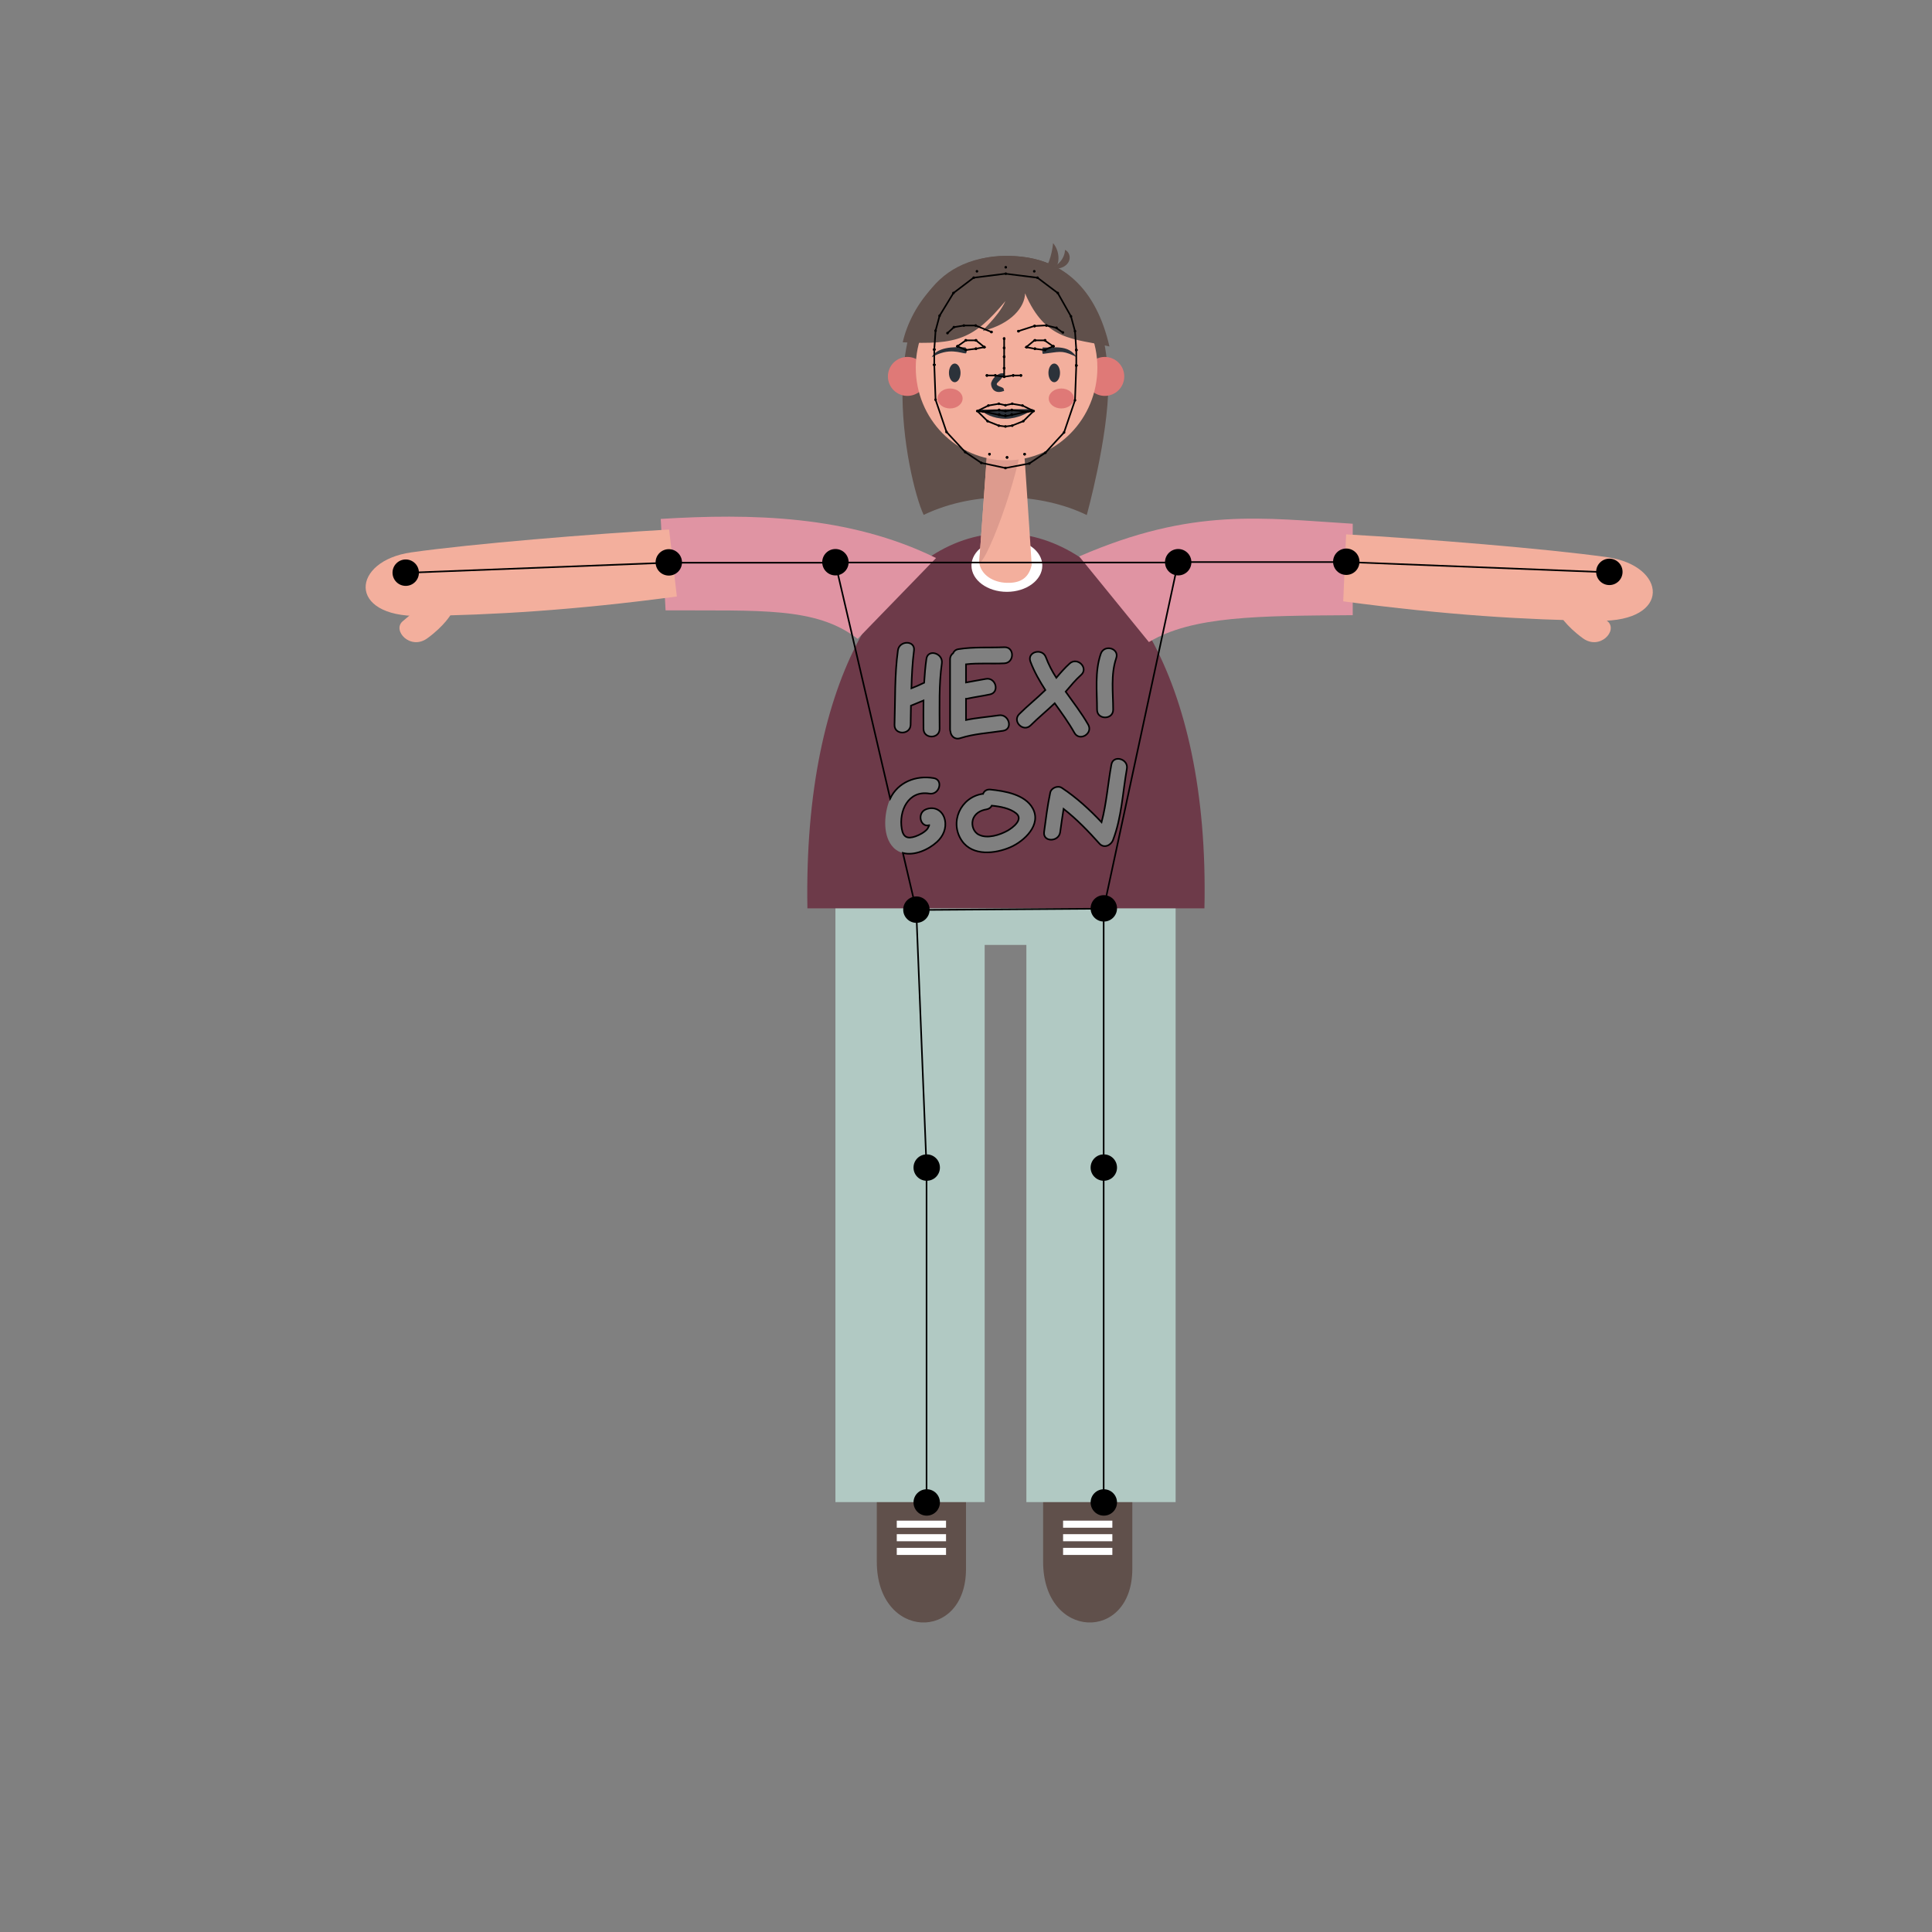 <?xml version="1.0" encoding="utf-8"?>
<!-- Generator: Adobe Illustrator 24.3.0, SVG Export Plug-In . SVG Version: 6.00 Build 0)  -->
<svg version="1.1" id="Layer_1" xmlns="http://www.w3.org/2000/svg" xmlns:xlink="http://www.w3.org/1999/xlink" x="0px" y="0px"
	 viewBox="0 0 1200 1200" style="enable-background:new 0 0 1200 1200;" xml:space="preserve">
<rect x="0" y="0" width="1200" height="1200" fill="#808080" stroke="none"/>
<style type="text/css">
	.st0{fill:#60504B;}
	.st1{fill:#FFFFFF;}
	.st2{fill:#B1C9C3;}
	.st3{fill:#DF7977;}
	.st4{fill:#6D3A49;}
	.st5{fill:none;}
	.st6{fill:#F3AF9D;}
	.st7{fill:#DD9B8E;}
	.st8{fill:#2C323A;}
	.st9{fill:#2C323A;stroke:#2C323A;stroke-width:2;stroke-miterlimit:10;}
	.st10{fill:#E094A3;}
	.st11{fill:none;stroke:#000000;stroke-miterlimit:10;}
</style>
<g id="illustration_1_">
	<path class="st0" d="M647.9,923.2V970c0,48.8,55.4,50.3,55.4,4.5v-51.8L647.9,923.2z"/>
	<rect x="660.3" y="944.5" class="st1" width="30.6" height="4.4"/>
	<rect x="660.3" y="952.9" class="st1" width="30.6" height="4.4"/>
	<rect x="660.3" y="961.4" class="st1" width="30.6" height="4.4"/>
	<path class="st0" d="M544.6,923.2V970c0,48.8,55.4,50.3,55.4,4.5v-51.8L544.6,923.2z"/>
	<path class="st2" d="M518.9,549c0,66.4,0,148.9,0,228.2c0,55.8,0,110,0,155.8c56.6,0,51.8,0,92.7,0c0-46.8,0-101.4,0-154.5
		c0-75.9,0-148.8,0-191.6c5.9,0,20.5,0,25.9,0c0,41.3,0,115.8,0,191.6c0,54.9,0,110.4,0,154.5c45,0,35.6,0,92.7,0
		c0-43,0-97.5,0-154.5c0-79.5,0-164,0-229.5H518.9z"/>
	<rect x="557" y="944.5" class="st1" width="30.6" height="4.4"/>
	<rect x="557" y="952.9" class="st1" width="30.6" height="4.4"/>
	<rect x="557" y="961.4" class="st1" width="30.6" height="4.4"/>
	<g>
		<path class="st0" d="M675,319.9c-27.8-13.5-68.3-15.8-101.3-0.1c-5.1-10.8-14-45.8-13.1-80.4c1.1-40.5,15.5-80.5,65.3-80.4
			c47.8,0,61.8,39.1,62.5,79.7C688.4,271.8,675,319.9,675,319.9z"/>
		<circle class="st3" cx="686.2" cy="233.8" r="12.1"/>
		<circle class="st3" cx="563.6" cy="233.8" r="12.1"/>
		<circle id="jawMid_2_" cx="625.5" cy="284.1" r="0.8"/>
		<circle id="rightJaw7_2_" cx="614.6" cy="282.1" r="0.8"/>
		<circle id="leftJaw7_2_" cx="636.4" cy="282.1" r="0.8"/>
		<circle id="rightJaw3_2_" cx="580.3" cy="226.6" r="0.8"/>
		<circle id="rightJaw2_2_" cx="580.3" cy="217.1" r="0.8"/>
		<circle id="leftJaw3_2_" cx="668.5" cy="227" r="0.8"/>
		<circle id="leftJaw2_2_" cx="668.5" cy="217.4" r="0.8"/>
		<circle id="topMid_2_" cx="624.7" cy="166" r="0.8"/>
		<circle id="leftTop0_2_" cx="642.4" cy="168.5" r="0.8"/>
		<circle id="rightTop0_2_" cx="606.8" cy="168.5" r="0.8"/>
		<path class="st0" d="M651.6,162.2c1.3-3.6,2.1-7.4,2.5-11.2c2.6,3.1,3.8,7.4,3.2,11.4c-0.1,0.7-0.3,1.5-0.7,2.1
			c-0.7,0.9-1.9,1.2-3,1.4c-1.8,0.4-3.6,0.8-5.5,1C649.7,165.5,650.9,164.2,651.6,162.2z"/>
		<path class="st0" d="M650.5,166.7c5.8-0.4,10.8-5.7,11-11.5c2.3,1,3.4,3.9,2.7,6.3c-0.7,2.4-2.9,4.2-5.3,4.9
			c-2.4,0.7-5,0.4-7.4-0.3"/>
	</g>
	<path class="st4" d="M631.2,505.2c-3.9-3.2-10.1-4.3-15.2-4.8c-0.5,1.1-1.6,2-3.2,2.3c-3.9,0.6-7.6,2.7-8.6,6.7
		c-0.9,3.4,0.6,7.6,3.9,9.1c5.2,2.6,12.9,0.1,17.6-2.5C629.1,514.1,635.8,509,631.2,505.2z"/>
	<path class="st4" d="M715,396.8c-12.5-22.9-27.8-39.8-44.3-50.7c-14.6-9.6-30.3-14.6-45.9-14.8c-15.7-0.2-31.5,4.4-46.2,13.9
		c-16.8,10.9-32.2,28-44.8,51.6c-20.6,38.5-33.6,94.2-32.3,167.4h246.6C749.7,491.6,736.3,435.6,715,396.8z M683.7,406.1
		c2.1-6.1,11.7-3.5,9.6,2.7c-3.5,10.3-1.9,21.4-1.9,32c0,6.4-10,6.4-10,0C681.4,429.3,679.9,417.3,683.7,406.1z M633.1,443.5
		c5.2-5.2,11-9.8,16.2-14.9c-3.6-5.6-6.9-11.3-9.3-17.7c-2.2-6.1,7.4-8.6,9.6-2.7c1.7,4.5,3.9,8.8,6.5,12.8c2.6-3.1,5.3-6.2,8.3-8.9
		c4.8-4.3,11.9,2.8,7.1,7.1c-3.5,3.1-6.5,6.8-9.6,10.4c4.8,6.8,9.9,13.3,14,20.5c3.2,5.6-5.5,10.7-8.6,5
		c-3.6-6.4-7.9-12.3-12.2-18.3c-4.9,4.7-10.1,8.9-14.9,13.7C635.6,455.1,628.5,448,633.1,443.5z M557.7,403.9c0.8-6.3,10.8-6.4,10,0
		c-1,7.8-1.4,15.7-1.6,23.5c2.5-1,5-2,7.4-3.2c0.1-0.1,0.3-0.1,0.5-0.2c0.3-4.9,0.7-9.9,1.4-14.8c0.9-6.4,10.5-3.6,9.6,2.7
		c-1.9,13.5-1.4,27.2-1.4,40.8c0,6.4-10,6.4-10,0c0-5.9-0.1-11.8,0-17.6c-2.6,1.1-5.2,2.1-7.8,3.2c-0.1,4-0.1,7.9-0.2,11.9
		c-0.2,6.4-10.2,6.4-10,0C556.1,434.7,555.7,419.2,557.7,403.9z M582.1,522.9c-6.8,6.2-19.7,11.2-27.2,3.5c-6.6-6.8-5.8-19.5-3-27.8
		c4.1-12,16.1-17.3,28.1-15.4c6.3,1,3.6,10.7-2.7,9.6c-13.1-2.1-19,10.8-17.1,21.9c0.9,5.3,3.6,6.4,8.5,4.7c2.5-0.9,5.4-2.4,7.2-4.4
		c0.7-0.8,0.8-1.5,1.3-2.3c0-0.1,0-0.1,0-0.2c-5.5,1.4-7.7-7.6-2-9.9c5.5-2.2,10.6,0.9,11.8,6.6
		C588.1,514.5,585.9,519.5,582.1,522.9z M590.3,454.3c-0.2-0.5-0.2-1-0.2-1.6v-43.1c0-1.8,0.8-3.1,1.9-3.9c0.5-1.2,1.5-2.2,3.3-2.5
		c9.5-1.5,19-0.8,28.5-1.2c6.4-0.3,6.4,9.7,0,10c-7.9,0.4-15.9-0.3-23.8,0.6v11.3c4-0.8,8.1-1.4,12.2-2.2c6.3-1.3,8.9,8.3,2.7,9.6
		c-4.6,1-9.3,1.6-13.9,2.6c-0.3,0.1-0.6,0.1-1,0.1v13.2c6.7-1.4,13.6-1.9,20.4-2.9c6.3-1,9,8.6,2.7,9.6c-9,1.4-18,1.8-26.7,4.6
		C592.9,459.6,590.6,457.1,590.3,454.3z M627.6,526.2c-9.4,4.1-23.4,5.7-30.1-3.9c-8-11.5-0.9-27.1,12.7-29.2c0.1,0,0.3,0,0.4,0
		c0.6-1.7,2.1-2.9,4.5-2.7c8.9,0.9,21.5,3,26.3,11.6C647.1,512.2,636.3,522.4,627.6,526.2z M700,477.6c-2.6,14.7-3.3,30.1-8.7,44.2
		c-1.3,3.3-5.6,5.3-8.4,2.2c-6.9-7.7-14.1-15.2-22.3-21.6c-0.8,4.8-1.4,9.6-2.1,14.4c-0.8,6.3-10.8,6.4-10,0
		c1.1-8.2,2.1-16.4,3.8-24.4c0.6-3.1,4.8-4.7,7.3-3c9.2,6.1,17.1,13.4,24.6,21.3c3.1-11.7,3.9-23.9,6.1-35.8
		C691.5,468.6,701.1,471.3,700,477.6z"/>
	<line class="st5" x1="741.4" y1="564.8" x2="508.6" y2="564.8"/>
	<ellipse class="st1" cx="625.4" cy="351.3" rx="22" ry="16.3"/>
	<path class="st6" d="M616.2,277.5"/>
	<path class="st6" d="M614.2,265.7h20.9c0,0,4.3,61.7,5.7,85.2c-2.1,9.7-9.1,11.3-15.5,11.1c-8.2-0.2-15.9-4.7-17.1-12.5
		L614.2,265.7z"/>
	<path class="st7" d="M614.2,265.7h20.9c1.9,19-21.7,83.8-26.9,83.8L614.2,265.7z"/>
	<g>
		<ellipse class="st6" cx="625.2" cy="228.3" rx="56.4" ry="57.6"/>
		<circle id="jawMid_1_" cx="625.5" cy="284.1" r="0.8"/>
		<circle id="rightJaw7_1_" cx="614.6" cy="282.1" r="0.8"/>
		<circle id="leftJaw7_1_" cx="636.4" cy="282.1" r="0.8"/>
		<circle id="rightJaw3_1_" cx="580.3" cy="226.6" r="0.8"/>
		<circle id="rightJaw2_1_" cx="580.3" cy="217.1" r="0.8"/>
		<circle id="leftJaw3_1_" cx="668.5" cy="227" r="0.8"/>
		<circle id="leftJaw2_1_" cx="668.5" cy="217.4" r="0.8"/>
		<circle id="topMid_3_" cx="624.7" cy="166" r="0.8"/>
		<circle id="leftTop0_3_" cx="642.4" cy="168.5" r="0.8"/>
		<circle id="rightTop0_3_" cx="606.8" cy="168.5" r="0.8"/>
	</g>
	<g>
		<path class="st8" d="M578.7,221.9c3.1-6.1,13.1-6.7,21.1-6.1c0.7,2.3,0.7,3.8-0.1,3.7C596.6,219.4,589.5,215.6,578.7,221.9z"/>
		<circle id="rightBrow1_1_" cx="592.5" cy="203.2" r="0.8"/>
		<circle id="rightBrow4_1_" cx="615.8" cy="206.2" r="0.8"/>
		<circle id="rightBrow3_1_" cx="606" cy="202.2" r="0.8"/>
		<circle id="rightBrow0_1_" cx="588.5" cy="206.9" r="0.8"/>
		<circle id="rightBrow2_1_" cx="598.7" cy="202.2" r="0.8"/>
	</g>
	<g>
		<path class="st8" d="M666.7,220.8c-7.5-3.4-8.8-2.2-19-1c-0.3-0.8-0.5-1.7-0.1-4c6,0.5,16-2.3,21.1,6.1
			C668,221.5,667.4,221.1,666.7,220.8z"/>
		<circle id="leftBrow1_1_" cx="656.2" cy="203.6" r="0.8"/>
		<circle id="leftBrow4_1_" cx="632.6" cy="205.7" r="0.8"/>
		<circle id="leftBrow3_1_" cx="642.6" cy="202.5" r="0.8"/>
		<circle id="leftBrow0_1_" cx="660.2" cy="206.5" r="0.8"/>
		<circle id="leftBrow2_1_" cx="649.9" cy="202.1" r="0.8"/>
	</g>
	<g>
		<ellipse class="st3" cx="590.1" cy="247.5" rx="7.8" ry="6.2"/>
		<ellipse class="st8" cx="593" cy="231.6" rx="3.6" ry="5.8"/>
		<circle id="rightEye0_1_" cx="594.7" cy="215.1" r="0.8"/>
		<circle id="rightEye1_1_" cx="599.9" cy="211.4" r="0.8"/>
		<circle id="rightEye5_1_" cx="599.9" cy="217.4" r="0.8"/>
		<circle id="rightEye2_1_" cx="606.2" cy="211.4" r="0.8"/>
		<circle id="rightEye3_1_" cx="611.4" cy="215.6" r="0.8"/>
		<circle id="rightEye4_1_" cx="606.2" cy="216.6" r="0.8"/>
	</g>
	<g>
		<ellipse class="st8" cx="654.8" cy="231.6" rx="3.6" ry="5.8"/>
		<ellipse class="st3" cx="659.2" cy="247.5" rx="7.8" ry="6.2"/>
		<circle id="leftEye0_1_" cx="654.3" cy="215.1" r="0.8"/>
		<circle id="leftEye1_1_" cx="649.1" cy="211.4" r="0.8"/>
		<circle id="leftEye5_1_" cx="649.1" cy="217.4" r="0.8"/>
		<circle id="leftEye2_1_" cx="642.8" cy="211.4" r="0.8"/>
		<circle id="leftEye3_1_" cx="637.6" cy="215.6" r="0.8"/>
		<circle id="leftEye4_1_" cx="642.8" cy="216.6" r="0.8"/>
	</g>
	<g>
		<path id="rightMiddleLip_2_" d="M610.8,254.6c0.4,0,0.8,0.4,0.8,0.8s-0.4,0.8-0.8,0.8s-0.8-0.4-0.8-0.8S610.4,254.6,610.8,254.6z"
			/>
		<circle id="upperLipBottomMid_1_" cx="624.5" cy="255.1" r="0.8"/>
		<circle id="rightUpperLipBottom1_1_" cx="620.6" cy="254.6" r="0.8"/>
		<path id="leftMiddleLip_2_" d="M638.2,254.6c0.4,0,0.8,0.4,0.8,0.8s-0.4,0.8-0.8,0.8s-0.8-0.4-0.8-0.8S637.8,254.6,638.2,254.6z"
			/>
		<circle id="leftUpperLipBottom1_1_" cx="628.4" cy="254.6" r="0.8"/>
		<path class="st9" d="M611.6,255.4c0,0,7.4-0.2,12.9-0.2s13.9-0.1,13.9-0.1s-6.1,4-13.9,4C616.6,259.1,611.6,255.4,611.6,255.4z"/>
		<circle id="lowerLipTopMid_2_" cx="624.5" cy="258.1" r="0.8"/>
		<circle id="rightLowerLipTop0_2_" cx="620.6" cy="257.4" r="0.8"/>
		<circle id="leftLowerLipTop0_2_" cx="628.4" cy="257.4" r="0.8"/>
	</g>
	<g>
		<path class="st0" d="M636.7,182.2c-0.2,8.5-8.4,18.8-25.9,23.3c-2.1,0.5,9-8.2,13.7-18.5c-19.7,23.6-29.8,27.3-63.8,25.6
			c5.1-22.7,26.3-53.3,63.3-53.7s57.1,21.6,65.1,56.3C667.2,210.1,649.5,212.2,636.7,182.2z"/>
		<circle id="jawMid_3_" cx="625.5" cy="284.1" r="0.8"/>
		<circle id="rightJaw7_3_" cx="614.6" cy="282.1" r="0.8"/>
		<circle id="leftJaw7_3_" cx="636.4" cy="282.1" r="0.8"/>
		<circle id="rightJaw3_3_" cx="580.3" cy="226.6" r="0.8"/>
		<circle id="rightJaw2_3_" cx="580.3" cy="217.1" r="0.8"/>
		<circle id="leftJaw3_3_" cx="668.5" cy="227" r="0.8"/>
		<circle id="leftJaw2_3_" cx="668.5" cy="217.4" r="0.8"/>
		<circle id="topMid_1_" cx="624.7" cy="166" r="0.8"/>
		<circle id="leftTop0_1_" cx="642.4" cy="168.5" r="0.8"/>
		<circle id="rightTop0_1_" cx="606.8" cy="168.5" r="0.8"/>
	</g>
	<path class="st6" d="M968.4,381.4l17-6.8c0,0,6.1,5.5,13,11.2s-4.7,18.4-15.3,10.6C972.4,388.6,968.4,381.4,968.4,381.4z"/>
	<path class="st10" d="M410.4,322.3l3,56.8c58.9,0.3,93.5-2.3,119.3,17.7l48.7-50.2C527.1,319.9,466.4,318.9,410.4,322.3z"/>
	<path class="st10" d="M670.3,345.6l43.3,53.2c27-16.2,67.7-16.3,126.6-16.7v-56.8C784.2,321.9,741,314.9,670.3,345.6z"/>
	<path class="st6" d="M415.6,328.9c-47.7,2.7-123.1,8.9-160.2,14.2c-37.1,5.3-40.1,40.1,5.3,39.5s95.2-3.5,159.7-12.1L415.6,328.9z"
		/>
	<path class="st6" d="M280.2,381.4l-17-6.8c0,0-6.1,5.5-13,11.2s4.7,18.4,15.3,10.6C276.2,388.6,280.2,381.4,280.2,381.4z"/>
	<path class="st6" d="M834.3,373.5c64.5,8.6,113.3,11.5,158.7,12.1s42.4-34.2,5.3-39.5c-37.1-5.3-114.5-11.5-162.2-14.2L834.3,373.5
		z"/>
	<g>
		<circle id="nose1_1_" cx="623.7" cy="216.1" r="0.8"/>
		<circle id="nose0_1_" cx="623.7" cy="210.3" r="0.8"/>
		<circle id="nose3_1_" cx="623.7" cy="228.7" r="0.8"/>
		<circle id="rightNose0_1_" cx="613" cy="233.2" r="0.8"/>
		<circle id="rightNose1_1_" cx="618.2" cy="233.2" r="0.8"/>
		<circle id="nose2_1_" cx="623.7" cy="221.6" r="0.8"/>
		<circle id="nose4_1_" cx="623.7" cy="234" r="0.8"/>
		<circle id="leftNose0_1_" cx="634.1" cy="233.2" r="0.8"/>
		<circle id="leftNose1_1_" cx="629.3" cy="233.2" r="0.8"/>
		<path class="st9" d="M622.4,232.8c-1.2,0-4.6,1.6-5.8,5.2c-0.2,1.2,0.6,5.8,6,4.1c-0.1-1-4.7-1.1-4.5-3.7
			C618.4,236.6,620.1,236.6,622.4,232.8z"/>
	</g>
</g>
<g id="skeleton_1_">
	<path class="st11" d="M631.2,505.2c-3.9-3.2-10.1-4.3-15.2-4.8c-0.5,1.1-1.6,2-3.2,2.3c-3.9,0.6-7.6,2.7-8.6,6.7
		c-0.9,3.4,0.6,7.6,3.9,9.1c5.2,2.6,12.9,0.1,17.6-2.5C629.1,514.1,635.8,509,631.2,505.2z"/>
	<path class="st11" d="M518.8,349.5L552.9,496c4.8-10.1,15.9-14.6,27-12.7c6.3,1,3.6,10.7-2.7,9.6c-13.1-2.1-19,10.8-17.1,21.9
		c0.9,5.3,3.6,6.4,8.5,4.7c2.5-0.9,5.4-2.4,7.2-4.4c0.7-0.8,0.8-1.5,1.3-2.3c0-0.1,0-0.1,0-0.2c-5.5,1.4-7.7-7.6-2-9.9
		c5.5-2.2,10.6,0.9,11.8,6.6c1.1,5.2-1.1,10.1-4.9,13.6c-5.2,4.8-14,8.8-21.2,6.9l8.3,35.4l116.4-0.8l46.2-215H518.8z M585,411.9
		c-1.9,13.5-1.4,27.2-1.4,40.8c0,6.4-10,6.4-10,0c0-5.9-0.1-11.8,0-17.6c-2.6,1.1-5.2,2.1-7.8,3.2c-0.1,4-0.1,7.9-0.2,11.9
		c-0.2,6.4-10.2,6.4-10,0c0.5-15.4,0-30.9,2.1-46.2c0.8-6.3,10.8-6.4,10,0c-1,7.8-1.4,15.7-1.6,23.5c2.5-1,5-2,7.4-3.2
		c0.1-0.1,0.3-0.1,0.5-0.2c0.3-4.9,0.7-9.9,1.4-14.8C576.2,402.9,585.8,405.6,585,411.9z M683.7,406.1c2.1-6.1,11.7-3.5,9.6,2.7
		c-3.5,10.3-1.9,21.4-1.9,32c0,6.4-10,6.4-10,0C681.4,429.3,679.9,417.3,683.7,406.1z M633.1,443.5c5.2-5.2,11-9.8,16.2-14.9
		c-3.6-5.6-6.9-11.3-9.3-17.7c-2.2-6.1,7.4-8.6,9.6-2.7c1.7,4.5,3.9,8.8,6.5,12.8c2.6-3.1,5.3-6.2,8.3-8.9c4.8-4.3,11.9,2.8,7.1,7.1
		c-3.5,3.1-6.5,6.8-9.6,10.4c4.8,6.8,9.9,13.3,14,20.5c3.2,5.6-5.5,10.7-8.6,5c-3.6-6.4-7.9-12.3-12.2-18.3
		c-4.9,4.7-10.1,8.9-14.9,13.7C635.6,455.1,628.5,448,633.1,443.5z M590.3,454.3c-0.2-0.5-0.2-1-0.2-1.6v-43.1
		c0-1.8,0.8-3.1,1.9-3.9c0.5-1.2,1.5-2.2,3.3-2.5c9.5-1.5,19-0.8,28.5-1.2c6.4-0.3,6.4,9.7,0,10c-7.9,0.4-15.9-0.3-23.8,0.6v11.3
		c4-0.8,8.1-1.4,12.2-2.2c6.3-1.3,8.9,8.3,2.7,9.6c-4.6,1-9.3,1.6-13.9,2.6c-0.3,0.1-0.6,0.1-1,0.1v13.2c6.7-1.4,13.6-1.9,20.4-2.9
		c6.3-1,9,8.6,2.7,9.6c-9,1.4-18,1.8-26.7,4.6C592.9,459.6,590.6,457.1,590.3,454.3z M627.6,526.2c-9.4,4.1-23.4,5.7-30.1-3.9
		c-8-11.5-0.9-27.1,12.7-29.2c0.1,0,0.3,0,0.4,0c0.6-1.7,2.1-2.9,4.5-2.7c8.9,0.9,21.5,3,26.3,11.6
		C647.1,512.2,636.3,522.4,627.6,526.2z M691.3,521.8c-1.3,3.3-5.6,5.3-8.4,2.2c-6.9-7.7-14.1-15.2-22.3-21.6
		c-0.8,4.8-1.4,9.6-2.1,14.4c-0.8,6.3-10.8,6.4-10,0c1.1-8.2,2.1-16.4,3.8-24.4c0.6-3.1,4.8-4.7,7.3-3c9.2,6.1,17.1,13.4,24.6,21.3
		c3.1-11.7,3.9-23.9,6.1-35.8c1.1-6.3,10.8-3.6,9.6,2.7C697.3,492.3,696.7,507.7,691.3,521.8z"/>
	<polyline class="st11" points="517.8,349.5 415.1,349.5 251.8,355.8 	"/>
	<polyline class="st11" points="733.2,349.1 836.4,349.1 999.7,355.5 	"/>
	<polyline class="st11" points="569.1,565.3 575.5,725.5 575.5,933.5 	"/>
	<polyline class="st11" points="685.5,564.5 685.5,725.5 685.5,933.5 	"/>
	<polyline class="st11" points="624.5,170 604.7,172.5 592.2,182 583.6,196.1 581.1,205.4 580.3,217.1 580.3,226.6 581.1,248.3 
		587.9,268.3 599.5,280.8 609.5,287.5 624.5,290.7 639.3,287.9 649.3,281.2 660.9,268.6 667.7,248.6 668.5,227 668.5,217.4 
		667.7,205.7 665.2,196.5 657,182 644.4,172.5 624.5,170 	"/>
	<polyline class="st11" points="588.5,206.9 592.5,203.2 598.7,202.2 606,202.2 615.8,206.2 	"/>
	<polygon class="st11" points="594.7,215.1 599.9,211.4 606.2,211.4 611.4,215.6 606.2,216.6 599.9,217.4 	"/>
	<polyline class="st11" points="613,233.2 618.2,233.2 623.7,234 623.7,228.7 623.7,221.6 623.7,216.1 623.7,210.3 	"/>
	<polyline class="st11" points="660,206.5 656,203.6 649.7,202.1 642.4,202.5 632.4,205.7 	"/>
	<polygon class="st11" points="654.1,215.1 648.8,211.4 642.5,211.4 637.4,215.6 642.5,216.6 648.8,217.4 	"/>
	<polyline class="st11" points="634.1,233.2 629.1,233.2 623.7,234 	"/>
	<polygon class="st11" points="607,255.3 613.9,251.9 620.4,250.8 624.5,251.7 628.7,250.8 635.1,251.9 642,255.3 635.6,261.6 
		628.5,264.4 624.5,264.9 620.4,264.4 613.4,261.6 	"/>
	<polyline class="st11" points="607,255.3 610.6,255.6 620.6,254.8 624.5,255.3 628.5,254.8 638.4,255.6 642,255.3 	"/>
	<polyline class="st11" points="607,255.3 610.6,255.6 620.6,257.7 624.5,258.5 628.5,257.7 638.4,255.6 642,255.3 	"/>
	<circle id="rightShoulder" cx="518.9" cy="349.2" r="8.2"/>
	<circle id="rightElbow" cx="415.4" cy="349.3" r="8.2"/>
	<circle id="rightWrist" cx="252" cy="355.7" r="8.2"/>
	<circle id="rightHip" cx="569.2" cy="565" r="8.2"/>
	<circle id="rightKnee" cx="575.6" cy="725.2" r="8.2"/>
	<circle id="rightAnkle" cx="575.6" cy="933.2" r="8.2"/>
	<circle id="leftElbow" cx="836.2" cy="348.9" r="8.2"/>
	<circle id="leftWrist" cx="999.6" cy="355.2" r="8.2"/>
	<circle id="leftHip" cx="685.6" cy="564.2" r="8.2"/>
	<circle id="leftKnee" cx="685.6" cy="725.2" r="8.2"/>
	<circle id="leftAnkle" cx="685.6" cy="933.2" r="8.2"/>
	<circle id="rightEye0" cx="594.7" cy="215.1" r="0.8"/>
	<circle id="rightBrow1" cx="592.5" cy="203.2" r="0.8"/>
	<circle id="rightBrow4" cx="615.8" cy="206.2" r="0.8"/>
	<circle id="nose1" cx="623.7" cy="216.1" r="0.8"/>
	<circle id="rightBrow3" cx="606" cy="202.2" r="0.8"/>
	<circle id="rightEye1" cx="599.9" cy="211.4" r="0.8"/>
	<circle id="rightBrow0" cx="588.5" cy="206.9" r="0.8"/>
	<circle id="rightBrow2" cx="598.7" cy="202.2" r="0.8"/>
	<circle id="rightEye5" cx="599.9" cy="217.4" r="0.8"/>
	<circle id="rightEye2" cx="606.2" cy="211.4" r="0.8"/>
	<circle id="rightEye3" cx="611.4" cy="215.6" r="0.8"/>
	<circle id="nose0" cx="623.7" cy="210.3" r="0.8"/>
	<circle id="nose3" cx="623.7" cy="228.7" r="0.8"/>
	<circle id="rightNose0" cx="613" cy="233.2" r="0.8"/>
	<circle id="rightMouthCorner" cx="607" cy="255.3" r="0.8"/>
	<circle id="rightNose1" cx="618.2" cy="233.2" r="0.8"/>
	<circle id="rightUpperLipTop0" cx="613.9" cy="251.9" r="0.8"/>
	<circle id="nose2" cx="623.7" cy="221.6" r="0.8"/>
	<circle id="nose4" cx="623.7" cy="234" r="0.8"/>
	<circle id="upperLipTopMid" cx="624.5" cy="251.7" r="0.8"/>
	<circle id="rightUpperLipTop1" cx="620.4" cy="250.8" r="0.8"/>
	<path id="rightMiddleLip" d="M610.6,254.8c0.4,0,0.8,0.4,0.8,0.8c0,0.4-0.4,0.8-0.8,0.8s-0.8-0.4-0.8-0.8S610.2,254.8,610.6,254.8z
		"/>
	<circle id="lowerLipBottomMid" cx="624.5" cy="264.9" r="0.8"/>
	<circle id="upperLipBottomMid" cx="624.5" cy="255.3" r="0.8"/>
	<circle id="lowerLipTopMid" cx="624.5" cy="258.4" r="0.8"/>
	<circle id="rightUpperLipBottom1" cx="620.6" cy="254.8" r="0.8"/>
	<circle id="rightLowerLipTop0" cx="620.6" cy="257.7" r="0.8"/>
	<circle id="rightLowerLipBottom1" cx="620.4" cy="264.4" r="0.8"/>
	<circle id="rightLowerLipBottom0" cx="613.4" cy="261.6" r="0.8"/>
	<circle id="rightEye4" cx="606.2" cy="216.6" r="0.8"/>
	<circle id="jawMid" cx="624.5" cy="290.7" r="0.8"/>
	<circle id="rightJaw7" cx="609.5" cy="287.5" r="0.8"/>
	<circle id="rightJaw6" cx="599.5" cy="280.8" r="0.8"/>
	<circle id="rightJaw5" cx="587.9" cy="268.3" r="0.8"/>
	<circle id="rightJaw4" cx="581.1" cy="248.3" r="0.8"/>
	<circle id="rightJaw3" cx="580.3" cy="226.6" r="0.8"/>
	<circle id="rightJaw2" cx="580.3" cy="217.1" r="0.8"/>
	<circle id="rightJaw1" cx="581.1" cy="205.4" r="0.8"/>
	<circle id="rightJaw0" cx="583.6" cy="196.1" r="0.8"/>
	<circle id="topMid" cx="624.7" cy="170" r="0.8"/>
	<circle id="leftTop0" cx="644.4" cy="172.5" r="0.8"/>
	<circle id="leftTop1" cx="657" cy="182" r="0.8"/>
	<circle id="leftEye0" cx="654.3" cy="215.1" r="0.8"/>
	<circle id="leftBrow1" cx="656.2" cy="203.6" r="0.8"/>
	<circle id="leftBrow4" cx="632.6" cy="205.7" r="0.8"/>
	<circle id="leftBrow3" cx="642.6" cy="202.5" r="0.8"/>
	<circle id="leftEye1" cx="649.1" cy="211.4" r="0.8"/>
	<circle id="leftBrow0" cx="660.2" cy="206.5" r="0.8"/>
	<circle id="leftBrow2" cx="649.9" cy="202.1" r="0.8"/>
	<circle id="leftEye5" cx="649.1" cy="217.4" r="0.8"/>
	<circle id="leftEye2" cx="642.8" cy="211.4" r="0.8"/>
	<circle id="leftEye3" cx="637.6" cy="215.6" r="0.8"/>
	<circle id="leftNose0" cx="634.1" cy="233.2" r="0.8"/>
	<circle id="leftMouthCorner" cx="642" cy="255.3" r="0.8"/>
	<circle id="leftNose1" cx="629.3" cy="233.2" r="0.8"/>
	<circle id="leftUpperLipTop0" cx="635.1" cy="251.9" r="0.8"/>
	<circle id="leftUpperLipTop1" cx="628.7" cy="250.8" r="0.8"/>
	<path id="leftMiddleLip" d="M638.4,254.8c0.4,0,0.8,0.4,0.8,0.8c0,0.4-0.4,0.8-0.8,0.8s-0.8-0.4-0.8-0.8S638,254.8,638.4,254.8z"/>
	<circle id="leftUpperLipBottom1" cx="628.5" cy="254.8" r="0.8"/>
	<circle id="leftLowerLipTop0" cx="628.5" cy="257.7" r="0.8"/>
	<circle id="leftLowerLipBottom1" cx="628.7" cy="264.4" r="0.8"/>
	<circle id="leftLowerLipBottom0" cx="635.6" cy="261.6" r="0.8"/>
	<circle id="leftEye4" cx="642.8" cy="216.6" r="0.8"/>
	<circle id="leftJaw7" cx="639.3" cy="287.9" r="0.8"/>
	<circle id="leftJaw6" cx="649.3" cy="281.2" r="0.8"/>
	<circle id="leftJaw5" cx="660.9" cy="268.6" r="0.8"/>
	<circle id="leftJaw4" cx="667.7" cy="248.6" r="0.8"/>
	<circle id="leftJaw3" cx="668.5" cy="227" r="0.8"/>
	<circle id="leftJaw2" cx="668.5" cy="217.4" r="0.8"/>
	<circle id="leftJaw1" cx="667.7" cy="205.7" r="0.8"/>
	<circle id="leftJaw0" cx="665.2" cy="196.5" r="0.8"/>
	<circle id="rightTop0" cx="604.8" cy="172.5" r="0.8"/>
	<circle id="rightTop1" cx="592.2" cy="182" r="0.8"/>
	<circle id="leftShoulder" cx="731.8" cy="349.2" r="8.2"/>
</g>
</svg>
